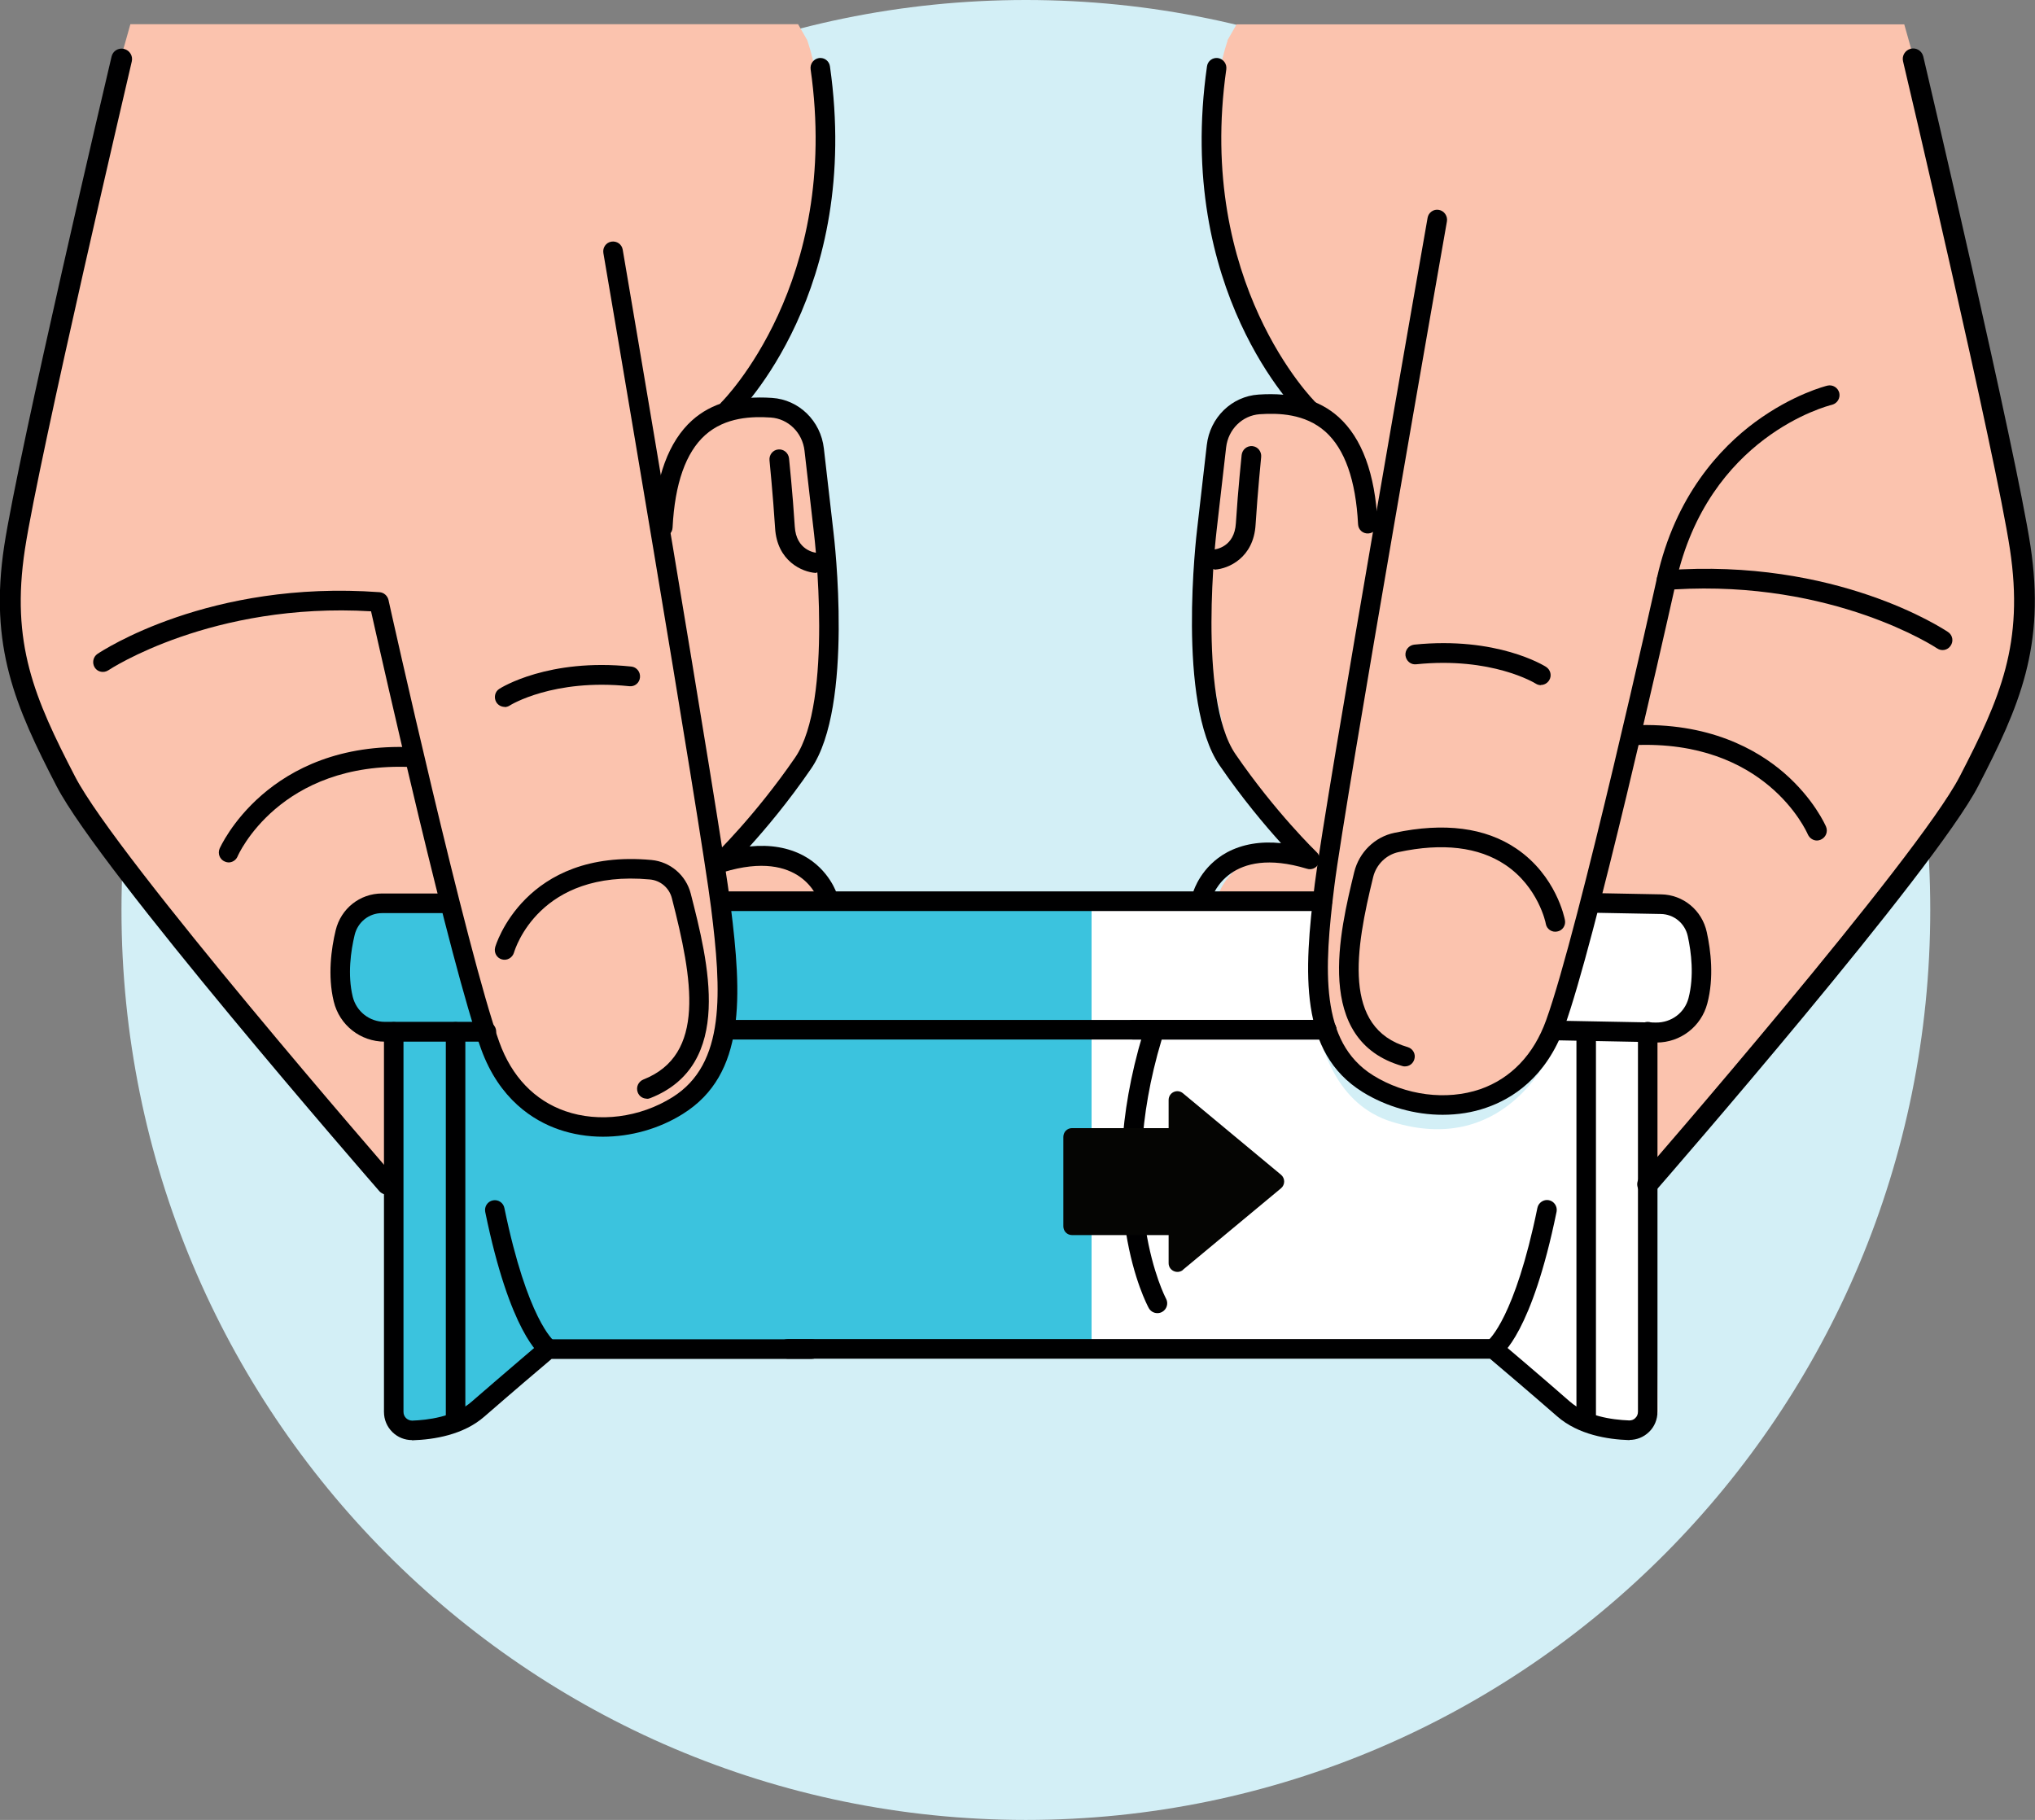 <svg width="142" height="127" viewBox="0 0 142 127" fill="none" xmlns="http://www.w3.org/2000/svg">
<rect x="0" y="0" width="142" height="127" fill="#808080" stroke="none"/>
<g clip-path="url(#clip0_85_10247)">
<path d="M134.691 63.5C134.691 98.573 106.439 127 71.584 127C36.728 127 8.477 98.573 8.477 63.5C8.477 28.427 36.728 0 71.584 0C106.439 0 134.691 28.427 134.691 63.5Z" fill="#D3EFF6"/>
<path d="M85.666 2.827C85.666 2.827 80.692 16.398 92.246 29.651C91.309 28.305 86.031 26.776 85.338 31.108C84.693 35.146 84.049 44.679 84.049 44.679L85.812 52.915L91.747 60.514L91.796 65.691C91.796 65.691 89.704 74.734 98.862 76.998C105.441 78.454 108.287 71.993 108.287 71.993H114.55L114.891 82.334C114.891 82.334 137.694 55.264 140.102 49.048C143.799 39.515 132.878 1.701 132.878 1.701H86.287L85.642 2.827H85.666Z" fill="#FBC3AE"/>
<path d="M100.602 55.02L94.983 59.058C94.983 59.058 86.166 57.81 84.877 62.876C93.706 62.778 99.167 62.619 99.167 62.619L100.614 55.02H100.602Z" fill="#FBC3AE"/>
<path d="M56.334 2.827C56.334 2.827 61.308 16.398 49.754 29.651C50.691 28.305 55.969 26.775 56.662 31.107C57.306 35.146 57.951 44.679 57.951 44.679L56.188 52.914L50.253 60.514L50.569 65.69C50.569 65.69 52.953 76.19 42.992 78.613C36.437 80.877 33.701 71.993 33.701 71.993H27.437L27.097 82.333C27.097 82.333 4.281 55.252 1.873 49.035C-1.824 39.502 9.098 1.688 9.098 1.688H55.689L56.334 2.814V2.827Z" fill="#FBC3AE"/>
<path d="M41.399 55.02L47.018 59.058C47.018 59.058 55.835 57.81 57.124 62.876C48.295 62.778 42.834 62.619 42.834 62.619L41.387 55.02H41.399Z" fill="#FBC3AE"/>
<path d="M66.366 94.204V62.692H91.662C91.662 62.692 89.57 75.945 97.123 78.283C104.675 80.632 108.117 74.33 108.846 71.981C109.564 69.631 110.634 63.035 110.634 63.035L116.545 62.937C116.545 62.937 118.795 63.99 118.795 67.135C118.795 70.28 117.506 71.822 115.098 71.981C115.098 75.052 115.73 98.511 115.73 98.511C115.73 98.511 115.012 100.579 113.091 100.09C111.169 99.6 110.05 99.184 110.05 99.184L103.872 93.555L66.353 94.192L66.366 94.204Z" fill="white"/>
<path d="M76.169 94.204V62.692H50.873C50.873 62.692 52.965 75.945 45.412 78.283C37.86 80.632 34.418 74.33 33.688 71.981C32.971 69.631 31.901 63.035 31.901 63.035L25.99 62.937C25.99 62.937 23.74 63.99 23.74 67.135C23.74 70.28 25.029 71.822 27.437 71.981C27.437 75.052 26.805 98.511 26.805 98.511C26.805 98.511 27.523 100.579 29.444 100.09C31.366 99.6 32.484 99.184 32.484 99.184L38.663 93.555L76.181 94.192L76.169 94.204Z" fill="#3BC3DE"/>
<path d="M27.023 83.374C26.829 83.374 26.622 83.288 26.476 83.129C25.686 82.223 6.969 60.698 3.953 54.873C1.058 49.28 -0.766 45.095 0.292 38.107C1.301 31.523 7.516 5.066 7.784 3.953C7.869 3.561 8.258 3.316 8.659 3.414C9.048 3.512 9.292 3.904 9.194 4.295C9.133 4.577 2.736 31.817 1.739 38.328C0.742 44.899 2.396 48.705 5.242 54.2C8.185 59.878 27.376 81.954 27.571 82.174C27.838 82.48 27.802 82.933 27.498 83.202C27.364 83.325 27.194 83.386 27.023 83.386" fill="#000001"/>
<path d="M114.965 83.374C114.794 83.374 114.624 83.312 114.49 83.19C114.186 82.921 114.162 82.468 114.417 82.162C114.612 81.942 133.803 59.865 136.746 54.187C139.592 48.693 141.246 44.887 140.249 38.315C139.264 31.793 132.867 4.552 132.794 4.283C132.696 3.891 132.94 3.5 133.329 3.402C133.718 3.304 134.107 3.549 134.204 3.94C134.472 5.066 140.674 31.511 141.684 38.095C142.742 45.083 140.93 49.268 138.035 54.86C135.019 60.685 116.302 82.211 115.512 83.117C115.366 83.288 115.171 83.361 114.965 83.361" fill="#000001"/>
<path d="M45.132 76.668C44.852 76.668 44.597 76.496 44.5 76.227C44.366 75.872 44.536 75.481 44.889 75.334C49.279 73.608 48.343 68.359 46.883 62.68C46.701 61.958 46.081 61.432 45.339 61.371C37.616 60.661 35.938 66.241 35.865 66.474C35.755 66.841 35.378 67.049 35.026 66.951C34.661 66.853 34.454 66.474 34.551 66.107C34.563 66.033 36.582 59.193 45.46 60.013C46.774 60.135 47.868 61.077 48.197 62.35C49.413 67.11 51.261 74.318 45.375 76.631C45.29 76.668 45.205 76.68 45.132 76.68" fill="#000001"/>
<path d="M57.78 63.353C57.488 63.353 57.221 63.158 57.123 62.864C57.075 62.705 55.895 59.217 50.495 60.857C50.191 60.955 49.863 60.82 49.705 60.539C49.547 60.27 49.595 59.915 49.826 59.694C49.851 59.67 52.684 56.941 55.482 52.866C58.181 48.938 56.819 37.398 56.807 37.288L56.138 31.45C55.992 30.19 55.007 29.223 53.791 29.137C52.502 29.052 50.629 29.089 49.206 30.361C47.856 31.573 47.09 33.739 46.932 36.81C46.92 37.19 46.603 37.483 46.214 37.459C45.837 37.434 45.545 37.116 45.57 36.737C45.74 33.286 46.664 30.802 48.294 29.333C49.644 28.122 51.48 27.608 53.876 27.767C55.749 27.889 57.269 29.37 57.488 31.291L58.157 37.116C58.218 37.606 59.592 49.28 56.6 53.637C55.007 55.962 53.426 57.834 52.307 59.07C53.742 58.923 55.007 59.144 56.065 59.707C57.877 60.686 58.4 62.374 58.425 62.448C58.534 62.815 58.327 63.194 57.962 63.304C57.902 63.329 57.829 63.329 57.768 63.329" fill="#000001"/>
<path d="M15.956 60.184C15.871 60.184 15.774 60.159 15.688 60.123C15.336 59.976 15.178 59.572 15.324 59.217C15.36 59.144 18.644 51.691 28.774 52.144C29.151 52.156 29.443 52.486 29.431 52.866C29.419 53.245 29.091 53.539 28.714 53.527C19.495 53.111 16.601 59.694 16.576 59.768C16.467 60.025 16.212 60.184 15.944 60.184" fill="#000001"/>
<path d="M42.067 79.323C41.008 79.323 39.963 79.151 39.002 78.821C37.226 78.209 34.843 76.728 33.566 73.192C31.437 67.281 26.706 46.282 25.892 42.659C14.788 41.998 7.637 46.722 7.564 46.771C7.248 46.979 6.822 46.906 6.615 46.588C6.409 46.269 6.494 45.841 6.798 45.633C7.114 45.425 14.605 40.457 26.488 41.325C26.791 41.35 27.035 41.57 27.108 41.864C27.156 42.109 32.593 66.486 34.843 72.727C35.706 75.125 37.299 76.79 39.44 77.536C41.787 78.356 44.657 77.989 46.919 76.569C50.653 74.244 50.349 69.202 49.619 63.353C48.914 57.65 42.176 18.05 42.103 17.658C42.042 17.279 42.285 16.924 42.663 16.863C43.04 16.802 43.392 17.046 43.453 17.426C43.526 17.83 50.264 57.454 50.981 63.181C51.772 69.508 52.063 74.978 47.649 77.732C45.971 78.784 44 79.323 42.067 79.323Z" fill="#000001"/>
<path d="M35.221 49.329C34.99 49.329 34.771 49.219 34.637 49.011C34.442 48.692 34.527 48.264 34.844 48.068C34.977 47.983 38.273 45.914 44.05 46.514C44.427 46.551 44.695 46.894 44.658 47.273C44.622 47.652 44.293 47.934 43.904 47.885C38.626 47.334 35.598 49.206 35.573 49.231C35.464 49.304 35.33 49.341 35.209 49.341" fill="#000001"/>
<path d="M92.283 63.573H50.873C50.495 63.573 50.191 63.267 50.191 62.888C50.191 62.509 50.495 62.203 50.873 62.203H92.283C92.66 62.203 92.964 62.509 92.964 62.888C92.964 63.267 92.66 63.573 92.283 63.573Z" fill="#000001"/>
<path d="M33.943 72.69H26.852C25.15 72.69 23.69 71.54 23.289 69.888C22.851 68.077 23.119 66.18 23.423 64.919C23.788 63.402 25.113 62.35 26.658 62.35H31.206C31.583 62.35 31.887 62.656 31.887 63.035C31.887 63.414 31.583 63.72 31.206 63.72H26.658C25.745 63.72 24.967 64.344 24.748 65.238C24.481 66.351 24.238 68.016 24.614 69.558C24.87 70.585 25.782 71.307 26.852 71.307H33.943C34.319 71.307 34.624 71.613 34.624 71.993C34.624 72.372 34.319 72.678 33.943 72.678" fill="#000001"/>
<path d="M28.751 100.494C28.24 100.494 27.754 100.298 27.389 99.943C27 99.564 26.793 99.062 26.793 98.524V72.005C26.793 71.626 27.097 71.32 27.474 71.32C27.851 71.32 28.155 71.626 28.155 72.005V98.524C28.155 98.695 28.216 98.842 28.337 98.964C28.459 99.074 28.605 99.135 28.763 99.135C29.785 99.099 31.682 98.891 32.91 97.814C35.051 95.954 37.775 93.641 37.799 93.616C37.921 93.506 38.079 93.457 38.237 93.457H56.638C57.015 93.457 57.319 93.763 57.319 94.143C57.319 94.522 57.015 94.828 56.638 94.828H38.492C37.836 95.379 35.61 97.275 33.798 98.854C32.327 100.139 30.271 100.457 28.8 100.506C28.775 100.506 28.751 100.506 28.739 100.506" fill="#000001"/>
<path d="M92.576 72.543H79.064C78.687 72.543 78.383 72.237 78.383 71.858C78.383 71.479 78.687 71.173 79.064 71.173H92.576C92.953 71.173 93.257 71.479 93.257 71.858C93.257 72.237 92.953 72.543 92.576 72.543Z" fill="#000001"/>
<path d="M38.249 94.816C38.128 94.816 38.006 94.779 37.897 94.706C37.666 94.559 35.586 93.005 33.859 84.573C33.786 84.206 34.017 83.839 34.394 83.766C34.759 83.692 35.124 83.924 35.197 84.304C36.802 92.099 38.639 93.555 38.651 93.568C38.943 93.788 39.028 94.216 38.809 94.51C38.675 94.706 38.468 94.804 38.249 94.804" fill="#000001"/>
<path d="M31.79 99.882C31.413 99.882 31.109 99.576 31.109 99.197V72.005C31.109 71.626 31.413 71.32 31.79 71.32C32.167 71.32 32.471 71.626 32.471 72.005V99.197C32.471 99.576 32.167 99.882 31.79 99.882Z" fill="#000001"/>
<path d="M98.035 74.416C97.975 74.416 97.914 74.416 97.853 74.391C91.626 72.605 93.499 64.969 94.496 60.857C94.837 59.474 95.931 58.397 97.306 58.116C100.772 57.381 103.642 57.748 105.807 59.217C108.592 61.102 109.176 64.075 109.2 64.21C109.273 64.577 109.03 64.944 108.653 65.005C108.288 65.079 107.923 64.834 107.862 64.455C107.862 64.406 107.339 61.885 105.028 60.343C103.18 59.107 100.662 58.801 97.585 59.462C96.734 59.645 96.041 60.318 95.822 61.187C94.582 66.241 93.645 71.748 98.23 73.07C98.595 73.18 98.802 73.559 98.692 73.914C98.607 74.22 98.34 74.416 98.035 74.416Z" fill="#000001"/>
<path d="M126.787 58.654C126.519 58.654 126.276 58.495 126.154 58.238C126.032 57.956 123.162 51.593 114.017 51.997C113.652 51.997 113.324 51.715 113.299 51.336C113.287 50.957 113.579 50.638 113.956 50.614C119.234 50.381 122.603 52.303 124.5 53.943C126.568 55.741 127.382 57.602 127.419 57.687C127.565 58.042 127.407 58.434 127.054 58.593C126.969 58.63 126.872 58.654 126.787 58.654Z" fill="#000001"/>
<path d="M100.662 77.793C98.741 77.793 96.758 77.243 95.08 76.203C90.665 73.449 90.957 67.979 91.748 61.652C92.465 55.913 99.543 15.615 99.616 15.199C99.677 14.832 100.03 14.575 100.407 14.648C100.772 14.71 101.027 15.077 100.966 15.444C100.893 15.848 93.815 56.121 93.11 61.824C92.38 67.673 92.088 72.715 95.81 75.04C98.072 76.447 100.93 76.814 103.289 76.007C105.43 75.26 107.023 73.596 107.886 71.197C110.148 64.944 115.573 40.579 115.621 40.335C115.682 40.041 115.937 39.821 116.241 39.796C128.123 38.915 135.615 43.896 135.931 44.104C136.247 44.312 136.333 44.74 136.114 45.058C135.907 45.377 135.481 45.462 135.165 45.242C135.092 45.193 127.941 40.469 116.837 41.13C116.023 44.752 111.292 65.764 109.163 71.662C107.886 75.199 105.503 76.68 103.727 77.292C102.754 77.634 101.72 77.793 100.662 77.793Z" fill="#000001"/>
<path d="M107.521 47.812C107.4 47.812 107.266 47.775 107.156 47.702C107.12 47.677 104.092 45.817 98.826 46.355C98.449 46.404 98.12 46.123 98.072 45.743C98.035 45.364 98.303 45.034 98.68 44.985C104.457 44.397 107.752 46.453 107.886 46.539C108.202 46.747 108.3 47.163 108.093 47.481C107.959 47.689 107.74 47.799 107.521 47.799" fill="#000001"/>
<path d="M115.596 72.727C115.596 72.727 115.548 72.727 115.523 72.727L108.433 72.592C108.056 72.592 107.752 72.274 107.764 71.895C107.764 71.516 108.092 71.222 108.457 71.222L115.548 71.356C116.63 71.369 117.554 70.671 117.822 69.655C118.223 68.114 118.016 66.449 117.773 65.336C117.579 64.43 116.8 63.794 115.888 63.781L111.34 63.696C110.963 63.696 110.659 63.378 110.671 62.998C110.671 62.619 110.987 62.325 111.364 62.325L115.912 62.411C117.457 62.435 118.77 63.525 119.099 65.054C119.378 66.327 119.61 68.224 119.135 70.022C118.71 71.638 117.262 72.751 115.596 72.751" fill="#000001"/>
<path d="M113.723 100.494C113.723 100.494 113.675 100.494 113.662 100.494C112.191 100.445 110.136 100.127 108.664 98.842C106.852 97.263 104.626 95.366 103.97 94.816H54.97C54.593 94.816 54.289 94.51 54.289 94.13C54.289 93.751 54.593 93.445 54.97 93.445H104.213C104.371 93.445 104.529 93.506 104.651 93.604C104.651 93.604 107.387 95.917 109.54 97.802C110.707 98.817 112.434 99.074 113.687 99.123C113.845 99.123 114.003 99.074 114.112 98.952C114.234 98.842 114.295 98.683 114.295 98.511V71.993C114.295 71.614 114.599 71.308 114.976 71.308C115.353 71.308 115.657 71.614 115.657 71.993V98.511C115.657 99.05 115.45 99.564 115.061 99.931C114.696 100.286 114.21 100.482 113.699 100.482" fill="#000001"/>
<path d="M92.575 72.543H51.042C50.665 72.543 50.361 72.237 50.361 71.858C50.361 71.479 50.665 71.173 51.042 71.173H92.575C92.952 71.173 93.256 71.479 93.256 71.858C93.256 72.237 92.952 72.543 92.575 72.543Z" fill="#000001"/>
<path d="M104.214 94.815C103.995 94.815 103.764 94.705 103.642 94.497C103.447 94.179 103.532 93.775 103.824 93.555C103.897 93.494 105.709 91.964 107.278 84.291C107.351 83.924 107.716 83.679 108.081 83.753C108.446 83.826 108.689 84.193 108.616 84.56C106.889 92.992 104.809 94.546 104.578 94.693C104.469 94.766 104.335 94.803 104.214 94.803" fill="#000001"/>
<path d="M110.683 99.882C110.306 99.882 110.002 99.576 110.002 99.197V72.005C110.002 71.626 110.306 71.32 110.683 71.32C111.06 71.32 111.364 71.626 111.364 72.005V99.197C111.364 99.576 111.06 99.882 110.683 99.882Z" fill="#000001"/>
<path d="M56.954 39.98C56.954 39.98 56.918 39.98 56.905 39.98C55.993 39.919 54.218 39.172 54.084 36.835C53.938 34.534 53.695 32.148 53.695 32.123C53.658 31.744 53.926 31.401 54.303 31.365C54.68 31.328 55.008 31.597 55.057 31.977C55.057 32.001 55.312 34.4 55.458 36.737C55.556 38.413 56.869 38.572 57.027 38.585C57.404 38.621 57.684 38.952 57.647 39.319C57.623 39.674 57.319 39.955 56.966 39.955" fill="#000001"/>
<path d="M83.916 63.12C84.208 63.12 84.476 62.925 84.573 62.631C84.622 62.472 85.801 58.984 91.201 60.624C91.505 60.722 91.834 60.587 91.992 60.306C92.15 60.037 92.101 59.682 91.87 59.462C91.846 59.437 89.012 56.708 86.215 52.633C83.515 48.705 84.877 37.165 84.889 37.055L85.558 31.218C85.704 29.957 86.689 28.99 87.905 28.905C89.195 28.819 91.067 28.856 92.49 30.128C93.84 31.34 94.606 33.506 94.764 36.578C94.777 36.957 95.093 37.251 95.482 37.226C95.859 37.202 96.151 36.883 96.127 36.504C95.956 33.053 95.032 30.569 93.402 29.1C92.052 27.889 90.216 27.375 87.82 27.534C85.947 27.656 84.427 29.137 84.208 31.058L83.539 36.883C83.478 37.373 82.104 49.047 85.096 53.404C86.689 55.729 88.27 57.601 89.389 58.837C87.954 58.691 86.689 58.911 85.631 59.474C83.819 60.453 83.296 62.142 83.272 62.215C83.162 62.582 83.369 62.961 83.734 63.072C83.795 63.096 83.868 63.096 83.928 63.096" fill="#000001"/>
<path d="M84.743 39.747C84.743 39.747 84.78 39.747 84.792 39.747C85.704 39.686 87.48 38.94 87.614 36.602C87.759 34.302 88.003 31.915 88.003 31.891C88.039 31.512 87.772 31.169 87.394 31.132C87.017 31.096 86.689 31.365 86.641 31.744C86.641 31.769 86.385 34.167 86.239 36.505C86.142 38.181 84.828 38.34 84.67 38.352C84.293 38.389 84.014 38.719 84.05 39.087C84.074 39.441 84.378 39.723 84.731 39.723" fill="#000001"/>
<path d="M80.754 91.634C80.511 91.634 80.28 91.499 80.159 91.279C80 90.985 76.218 83.875 79.745 72.152C79.854 71.785 80.231 71.589 80.596 71.699C80.961 71.809 81.156 72.189 81.058 72.556C77.714 83.68 81.326 90.557 81.362 90.618C81.545 90.948 81.423 91.365 81.095 91.548C80.986 91.609 80.876 91.634 80.767 91.634" fill="#000001"/>
<path d="M116.29 41.154C116.29 41.154 116.192 41.154 116.144 41.142C115.779 41.056 115.548 40.689 115.621 40.322C116.898 34.583 120.048 31.242 122.468 29.455C125.107 27.51 127.418 26.934 127.515 26.91C127.88 26.824 128.245 27.045 128.342 27.412C128.427 27.779 128.208 28.146 127.843 28.244C127.491 28.33 119.196 30.471 116.946 40.616C116.874 40.934 116.594 41.154 116.278 41.154" fill="#000001"/>
<path d="M50.811 29.248C50.629 29.248 50.459 29.174 50.325 29.04C50.069 28.77 50.069 28.33 50.337 28.073C50.422 27.987 58.692 19.739 56.564 4.834C56.515 4.455 56.77 4.112 57.148 4.051C57.525 4.002 57.865 4.259 57.914 4.638C60.139 20.265 51.638 28.709 51.273 29.064C51.14 29.199 50.969 29.26 50.799 29.26" fill="#000001"/>
<path d="M91.323 29.248C91.505 29.248 91.676 29.174 91.809 29.04C92.065 28.77 92.065 28.33 91.797 28.073C91.712 27.987 83.442 19.739 85.57 4.834C85.619 4.455 85.364 4.112 84.987 4.051C84.61 4.002 84.269 4.259 84.221 4.638C81.995 20.265 90.496 28.709 90.861 29.064C90.995 29.199 91.165 29.26 91.335 29.26" fill="#000001"/>
<path d="M82.542 88.611L89.389 82.921C89.681 82.676 89.681 82.223 89.389 81.978L82.542 76.288C82.141 75.958 81.545 76.239 81.545 76.765V78.723H74.807C74.467 78.723 74.199 78.993 74.199 79.335V85.576C74.199 85.919 74.467 86.188 74.807 86.188H81.545V88.146C81.545 88.66 82.141 88.942 82.542 88.623" fill="#050503"/>
</g>
<defs>
<clipPath id="clip0_85_10247">
<rect width="142" height="127" fill="white"/>
</clipPath>
</defs>
</svg>
